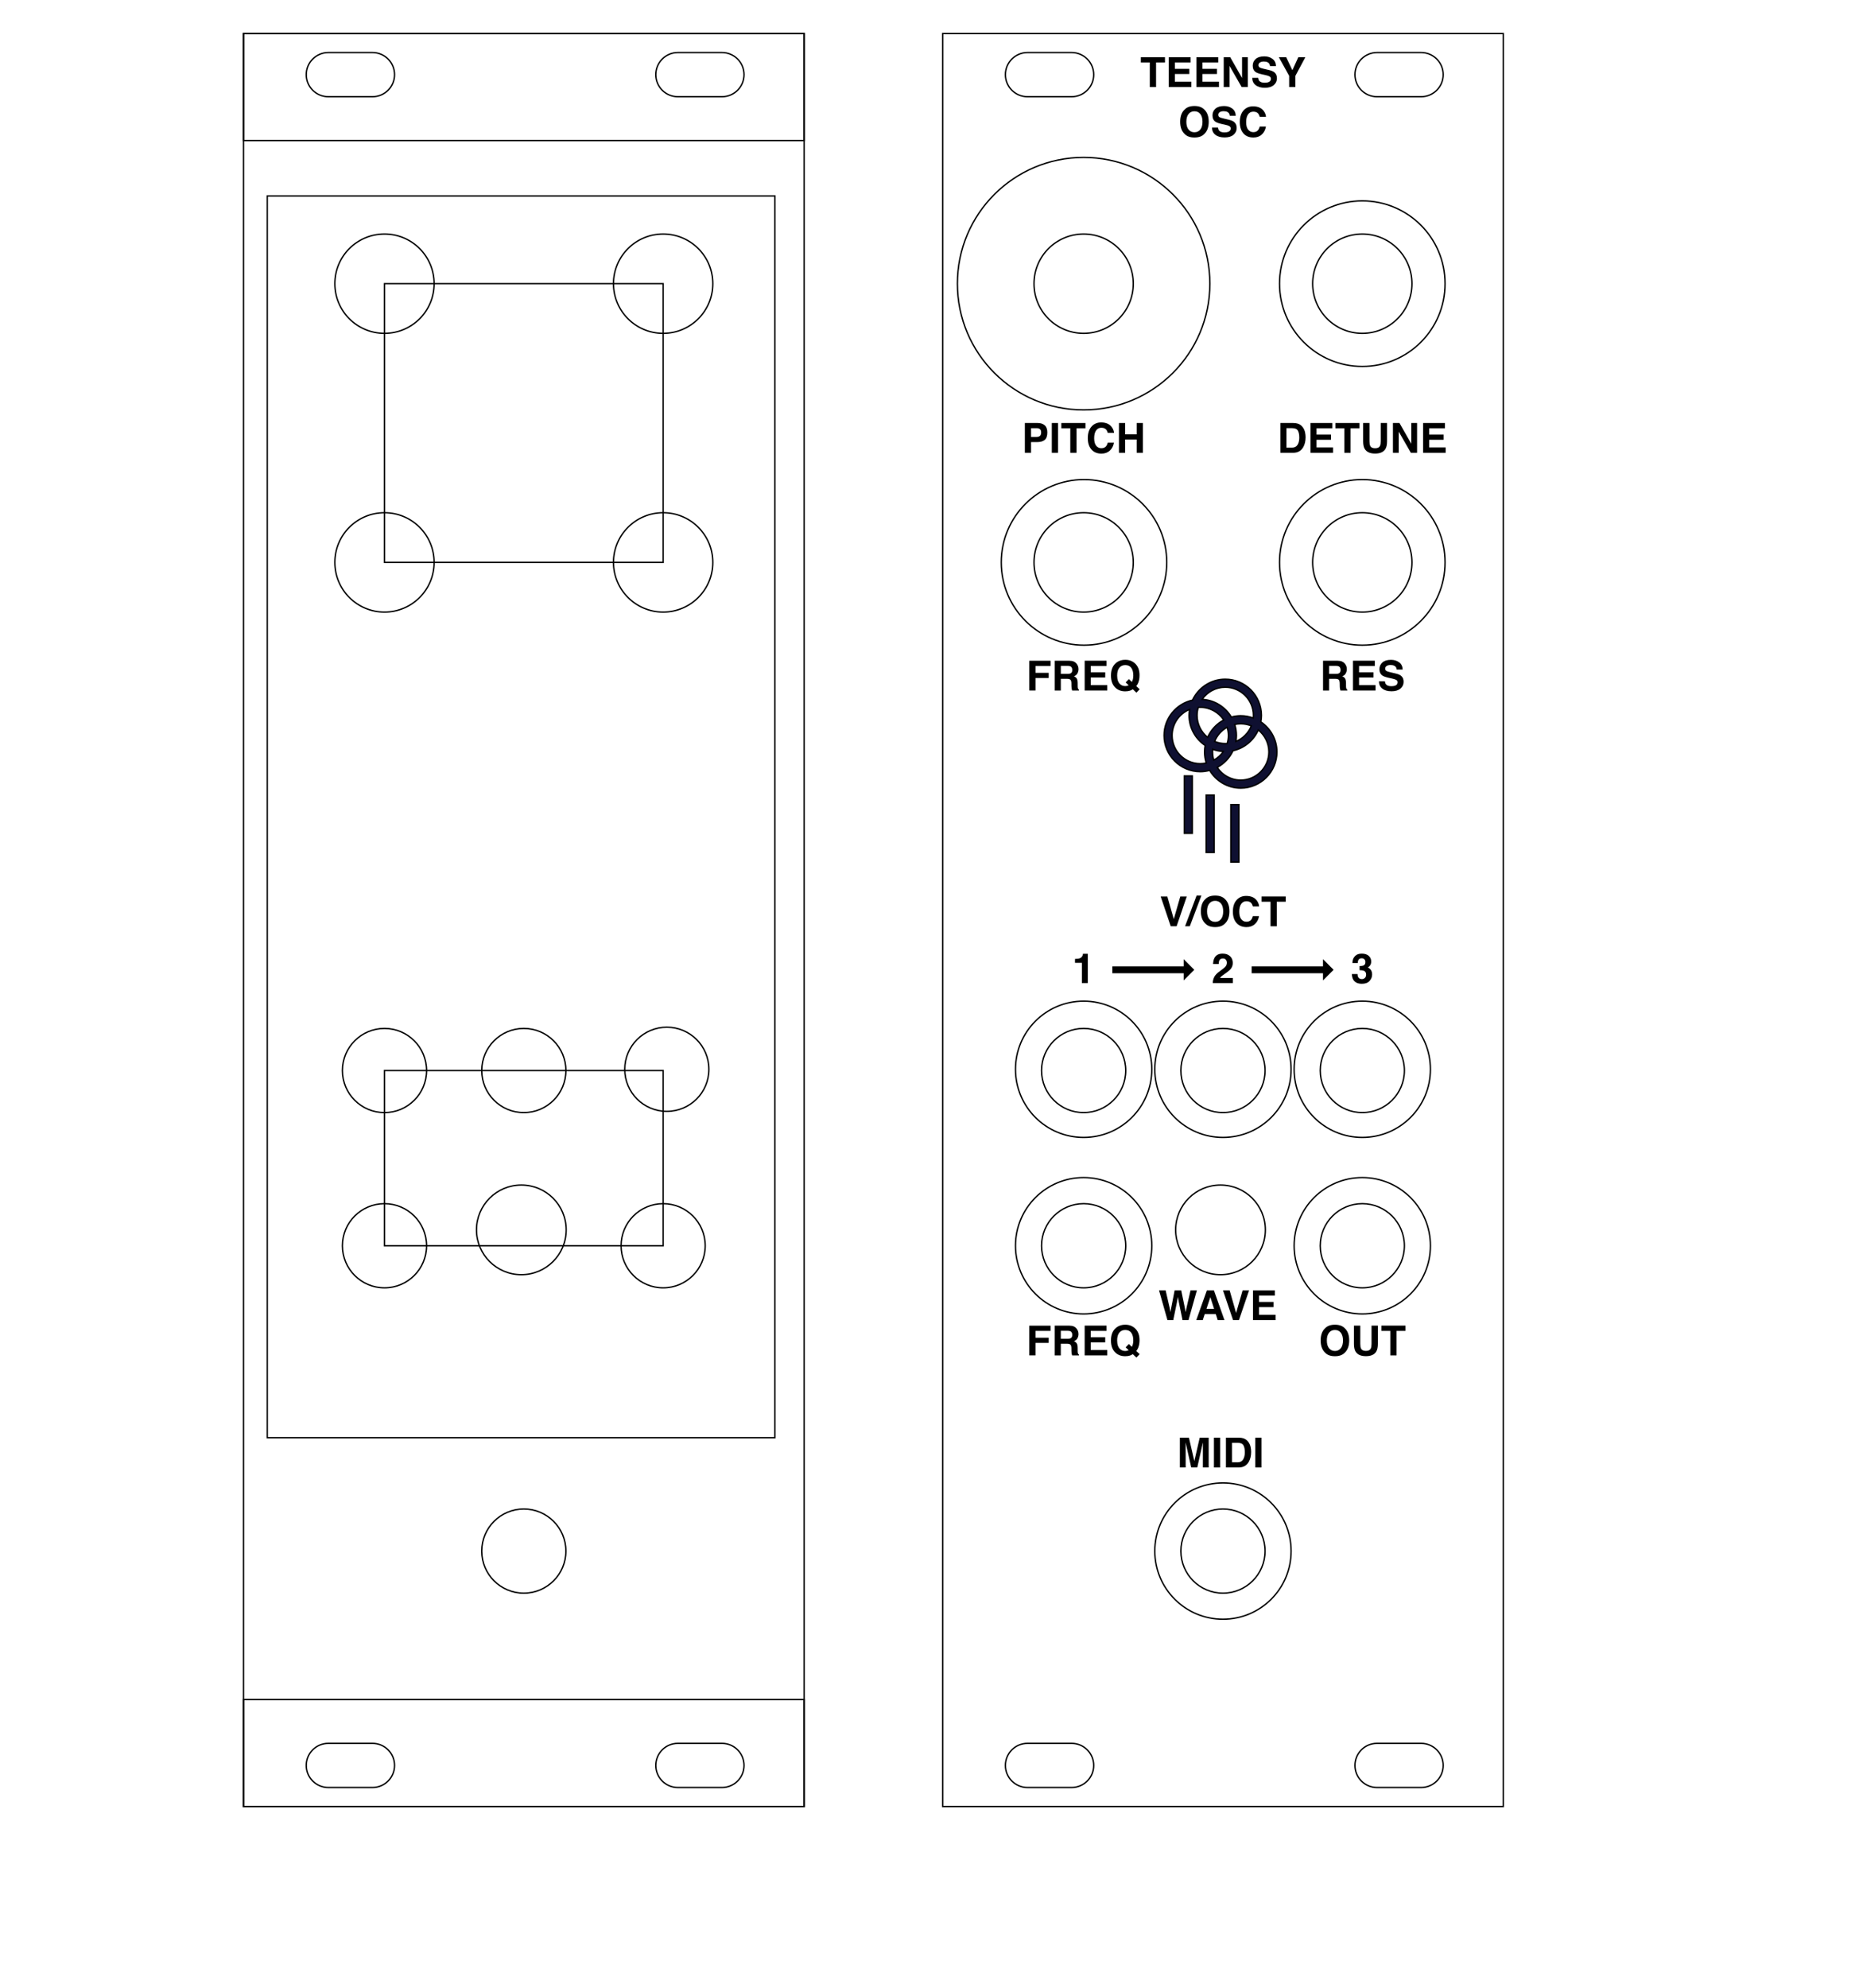<?xml version="1.0" encoding="utf-8"?>
<!-- Generator: Adobe Illustrator 16.0.0, SVG Export Plug-In . SVG Version: 6.00 Build 0)  -->
<!DOCTYPE svg PUBLIC "-//W3C//DTD SVG 1.1//EN" "http://www.w3.org/Graphics/SVG/1.1/DTD/svg11.dtd">
<svg version="1.1" id="Layer_1" xmlns="http://www.w3.org/2000/svg" xmlns:xlink="http://www.w3.org/1999/xlink" x="0px" y="0px"
	 width="382px" height="408.5px" viewBox="0 0 382 408.5" enable-background="new 0 0 382 408.5" xml:space="preserve">
<rect x="54.917" y="40.261" fill="none" stroke="#000000" stroke-width="0.283" stroke-miterlimit="10" width="104.316" height="255.115"/>
<circle fill="none" stroke="#000000" stroke-width="0.283" stroke-miterlimit="10" cx="79.007" cy="58.283" r="10.205"/>
<circle fill="none" stroke="#000000" stroke-width="0.283" stroke-miterlimit="10" cx="79.007" cy="115.543" r="10.205"/>
<circle fill="none" stroke="#000000" stroke-width="0.283" stroke-miterlimit="10" cx="136.268" cy="58.283" r="10.205"/>
<circle fill="none" stroke="#000000" stroke-width="0.283" stroke-miterlimit="10" cx="136.268" cy="115.543" r="10.205"/>
<rect x="79.007" y="58.281" fill="none" stroke="#000000" stroke-width="0.283" stroke-miterlimit="10" width="57.261" height="57.261"/>
<circle fill="none" stroke="#000000" stroke-width="0.283" stroke-miterlimit="10" cx="79.007" cy="219.94" r="8.646"/>
<circle fill="none" stroke="#000000" stroke-width="0.283" stroke-miterlimit="10" cx="79.007" cy="255.94" r="8.646"/>
<circle fill="none" stroke="#000000" stroke-width="0.283" stroke-miterlimit="10" cx="136.267" cy="255.94" r="8.646"/>
<circle fill="none" stroke="#000000" stroke-width="0.283" stroke-miterlimit="10" cx="137.026" cy="219.685" r="8.646"/>
<circle fill="none" stroke="#000000" stroke-width="0.283" stroke-miterlimit="10" cx="107.636" cy="219.94" r="8.646"/>
<circle fill="none" stroke="#000000" stroke-width="0.283" stroke-miterlimit="10" cx="107.636" cy="318.669" r="8.646"/>
<circle fill="none" stroke="#000000" stroke-width="0.283" stroke-miterlimit="10" cx="107.128" cy="252.674" r="9.212"/>
<rect x="79.007" y="219.939" fill="none" stroke="#000000" stroke-width="0.283" stroke-miterlimit="10" width="57.261" height="36"/>
<rect x="50.037" y="6.896" fill="none" stroke="#000000" stroke-width="0.283" stroke-miterlimit="10" width="115.202" height="364.252"/>
<path fill="none" stroke="#000000" stroke-width="0.283" stroke-miterlimit="10" d="M76.539,10.8h-9.07
	c-2.506,0-4.536,2.03-4.536,4.536c0,2.505,2.03,4.533,4.536,4.533h9.07c2.504,0,4.534-2.028,4.534-4.533
	C81.075,12.828,79.043,10.8,76.539,10.8z"/>
<path fill="none" stroke="#000000" stroke-width="0.283" stroke-miterlimit="10" d="M76.539,358.173h-9.07
	c-2.506,0-4.536,2.03-4.536,4.536c0,2.505,2.03,4.533,4.536,4.533h9.07c2.504,0,4.534-2.028,4.534-4.533
	C81.075,360.201,79.043,358.173,76.539,358.173z"/>
<path fill="none" stroke="#000000" stroke-width="0.283" stroke-miterlimit="10" d="M148.36,10.8h-9.069
	c-2.506,0-4.537,2.03-4.537,4.536c0,2.505,2.031,4.533,4.537,4.533h9.069c2.504,0,4.535-2.028,4.535-4.533
	C152.896,12.828,150.864,10.8,148.36,10.8z"/>
<path fill="none" stroke="#000000" stroke-width="0.283" stroke-miterlimit="10" d="M148.36,358.173h-9.069
	c-2.506,0-4.537,2.03-4.537,4.536c0,2.505,2.031,4.533,4.537,4.533h9.069c2.504,0,4.535-2.028,4.535-4.533
	C152.896,360.201,150.864,358.173,148.36,358.173z"/>
<rect x="50.036" y="6.896" fill="none" stroke="#000000" stroke-width="0.283" stroke-miterlimit="10" width="115.202" height="21.971"/>
<rect x="50.036" y="349.178" fill="none" stroke="#000000" stroke-width="0.283" stroke-miterlimit="10" width="115.202" height="21.97"/>
<circle fill="none" stroke="#000000" stroke-width="0.283" stroke-miterlimit="10" cx="222.674" cy="58.283" r="10.205"/>
<circle fill="none" stroke="#000000" stroke-width="0.283" stroke-miterlimit="10" cx="222.674" cy="115.543" r="10.205"/>
<circle fill="none" stroke="#000000" stroke-width="0.283" stroke-miterlimit="10" cx="279.936" cy="58.283" r="10.205"/>
<circle fill="none" stroke="#000000" stroke-width="0.283" stroke-miterlimit="10" cx="279.936" cy="115.543" r="10.205"/>
<circle fill="none" stroke="#000000" stroke-width="0.283" stroke-miterlimit="10" cx="222.674" cy="219.94" r="8.646"/>
<circle fill="none" stroke="#000000" stroke-width="0.283" stroke-miterlimit="10" cx="222.674" cy="255.94" r="8.646"/>
<circle fill="none" stroke="#000000" stroke-width="0.283" stroke-miterlimit="10" cx="279.934" cy="255.94" r="8.646"/>
<circle fill="none" stroke="#000000" stroke-width="0.283" stroke-miterlimit="10" cx="251.303" cy="219.94" r="8.646"/>
<circle fill="none" stroke="#000000" stroke-width="0.283" stroke-miterlimit="10" cx="279.936" cy="219.94" r="8.646"/>
<circle fill="none" stroke="#000000" stroke-width="0.283" stroke-miterlimit="10" cx="251.303" cy="318.669" r="8.646"/>
<circle fill="none" stroke="#000000" stroke-width="0.283" stroke-miterlimit="10" cx="250.795" cy="252.674" r="9.212"/>
<rect x="193.703" y="6.896" fill="none" stroke="#000000" stroke-width="0.283" stroke-miterlimit="10" width="115.201" height="364.252"/>
<path fill="none" stroke="#000000" stroke-width="0.283" stroke-miterlimit="10" d="M220.205,10.8h-9.07
	c-2.506,0-4.535,2.03-4.535,4.536c0,2.505,2.029,4.533,4.535,4.533h9.07c2.504,0,4.535-2.028,4.535-4.533
	C224.742,12.828,222.709,10.8,220.205,10.8z"/>
<path fill="none" stroke="#000000" stroke-width="0.283" stroke-miterlimit="10" d="M220.205,358.173h-9.07
	c-2.506,0-4.535,2.03-4.535,4.536c0,2.505,2.029,4.533,4.535,4.533h9.07c2.504,0,4.535-2.028,4.535-4.533
	C224.742,360.201,222.709,358.173,220.205,358.173z"/>
<path fill="none" stroke="#000000" stroke-width="0.283" stroke-miterlimit="10" d="M292.027,10.8h-9.069
	c-2.506,0-4.537,2.03-4.537,4.536c0,2.505,2.031,4.533,4.537,4.533h9.069c2.504,0,4.535-2.028,4.535-4.533
	C296.562,12.828,294.531,10.8,292.027,10.8z"/>
<path fill="none" stroke="#000000" stroke-width="0.283" stroke-miterlimit="10" d="M292.027,358.173h-9.069
	c-2.506,0-4.537,2.03-4.537,4.536c0,2.505,2.031,4.533,4.537,4.533h9.069c2.504,0,4.535-2.028,4.535-4.533
	C296.562,360.201,294.531,358.173,292.027,358.173z"/>
<circle fill="none" stroke="#000000" stroke-width="0.283" stroke-miterlimit="10" cx="279.934" cy="219.685" r="14.003"/>
<circle fill="none" stroke="#000000" stroke-width="0.283" stroke-miterlimit="10" cx="251.303" cy="219.685" r="14.003"/>
<circle fill="none" stroke="#000000" stroke-width="0.283" stroke-miterlimit="10" cx="251.303" cy="318.669" r="14.003"/>
<circle fill="none" stroke="#000000" stroke-width="0.283" stroke-miterlimit="10" cx="222.674" cy="219.685" r="14.003"/>
<circle fill="none" stroke="#000000" stroke-width="0.283" stroke-miterlimit="10" cx="222.674" cy="255.938" r="14.003"/>
<circle fill="none" stroke="#000000" stroke-width="0.283" stroke-miterlimit="10" cx="279.936" cy="255.938" r="14.003"/>
<path fill="none" stroke="#000000" stroke-width="0.283" stroke-miterlimit="10" d="M248.609,58.28
	c0,14.326-11.611,25.939-25.937,25.939s-25.937-11.613-25.937-25.939c0-14.321,11.611-25.935,25.937-25.935
	S248.609,43.958,248.609,58.28z"/>
<circle fill="none" stroke="#000000" stroke-width="0.283" stroke-miterlimit="10" cx="279.936" cy="58.281" r="17.008"/>
<circle fill="none" stroke="#000000" stroke-width="0.283" stroke-miterlimit="10" cx="279.936" cy="115.541" r="17.008"/>
<circle fill="none" stroke="#000000" stroke-width="0.283" stroke-miterlimit="10" cx="222.75" cy="115.541" r="17.008"/>
<g enable-background="new    ">
	<path d="M214.675,90.376c-0.358,0.299-0.87,0.448-1.535,0.448h-1.274v2.201h-1.271v-6.12h2.628c0.605,0,1.089,0.157,1.449,0.473
		s0.54,0.805,0.54,1.466C215.212,89.567,215.033,90.077,214.675,90.376z M213.699,88.171c-0.162-0.135-0.39-0.203-0.682-0.203
		h-1.152v1.802h1.152c0.292,0,0.52-0.073,0.682-0.22c0.161-0.146,0.242-0.379,0.242-0.697S213.86,88.307,213.699,88.171z"/>
	<path d="M217.404,93.026h-1.271v-6.12h1.271V93.026z"/>
	<path d="M223.047,86.906v1.083h-1.83v5.037h-1.287v-5.037h-1.84v-1.083H223.047z"/>
	<path d="M224.379,87.544c0.494-0.503,1.121-0.755,1.882-0.755c1.019,0,1.764,0.337,2.235,1.013c0.26,0.379,0.399,0.76,0.418,1.142
		h-1.278c-0.081-0.293-0.187-0.515-0.313-0.664c-0.228-0.266-0.565-0.398-1.013-0.398c-0.456,0-0.815,0.188-1.078,0.562
		s-0.395,0.906-0.395,1.593s0.139,1.2,0.417,1.542c0.277,0.342,0.629,0.513,1.058,0.513c0.438,0,0.772-0.146,1.003-0.439
		c0.127-0.158,0.232-0.395,0.316-0.71h1.271c-0.109,0.667-0.391,1.209-0.84,1.627c-0.451,0.418-1.028,0.627-1.732,0.627
		c-0.871,0-1.555-0.282-2.054-0.847c-0.498-0.567-0.747-1.346-0.747-2.334C223.529,88.947,223.812,88.123,224.379,87.544z"/>
	<path d="M229.928,93.026v-6.12h1.271v2.333h2.379v-2.333h1.271v6.12h-1.271v-2.732h-2.379v2.732H229.928z"/>
</g>
<g enable-background="new    ">
	<path d="M211.512,135.752h4.363v1.075h-3.094v1.408h2.712v1.062h-2.712v2.566h-1.27V135.752z"/>
	<path d="M220.627,135.902c0.227,0.097,0.417,0.239,0.574,0.428c0.129,0.155,0.231,0.327,0.307,0.515
		c0.076,0.188,0.113,0.403,0.113,0.644c0,0.291-0.072,0.577-0.219,0.857c-0.147,0.281-0.39,0.48-0.728,0.597
		c0.282,0.113,0.482,0.274,0.601,0.483c0.117,0.209,0.176,0.528,0.176,0.957v0.411c0,0.279,0.012,0.469,0.034,0.569
		c0.034,0.157,0.112,0.273,0.235,0.349v0.153h-1.411c-0.038-0.136-0.066-0.245-0.083-0.328c-0.033-0.172-0.051-0.348-0.055-0.527
		l-0.008-0.568c-0.005-0.391-0.072-0.651-0.202-0.781s-0.372-0.195-0.729-0.195h-1.249v2.4h-1.25v-6.12h2.928
		C220.08,135.752,220.402,135.805,220.627,135.902z M217.984,136.807v1.645h1.377c0.273,0,0.478-0.033,0.614-0.1
		c0.242-0.116,0.363-0.346,0.363-0.689c0-0.371-0.117-0.62-0.351-0.747c-0.133-0.072-0.329-0.108-0.592-0.108H217.984z"/>
	<path d="M227.373,136.827h-3.238v1.3h2.973v1.063h-2.973v1.573h3.388v1.101h-4.638v-6.12h4.488V136.827z"/>
	<path d="M233.959,140.074c-0.108,0.352-0.268,0.643-0.477,0.875l0.703,0.662l-0.668,0.695l-0.734-0.697
		c-0.225,0.136-0.418,0.232-0.582,0.287c-0.274,0.092-0.603,0.138-0.984,0.138c-0.799,0-1.458-0.237-1.979-0.714
		c-0.632-0.573-0.947-1.414-0.947-2.524c0-1.118,0.323-1.964,0.971-2.537c0.529-0.468,1.187-0.702,1.973-0.702
		c0.791,0,1.456,0.248,1.993,0.743c0.62,0.573,0.931,1.375,0.931,2.404C234.158,139.25,234.092,139.706,233.959,140.074z
		 M231.638,140.897c0.075-0.02,0.171-0.054,0.287-0.104l-0.62-0.59l0.657-0.686l0.622,0.586c0.098-0.199,0.164-0.374,0.203-0.523
		c0.061-0.225,0.092-0.485,0.092-0.785c0-0.686-0.141-1.217-0.422-1.592s-0.691-0.562-1.23-0.562c-0.507,0-0.911,0.18-1.213,0.54
		c-0.302,0.359-0.453,0.898-0.453,1.615c0,0.839,0.217,1.439,0.648,1.802c0.279,0.235,0.615,0.354,1.006,0.354
		C231.361,140.951,231.502,140.933,231.638,140.897z"/>
</g>
<g enable-background="new    ">
	<path d="M242.537,184.181h1.329l-2.087,6.12h-1.208l-2.069-6.12h1.365l1.329,4.646L242.537,184.181z"/>
	<path d="M245.887,183.993h0.985l-2.383,6.308h-0.976L245.887,183.993z"/>
	<path d="M251.704,189.757c-0.462,0.477-1.131,0.714-2.006,0.714c-0.874,0-1.544-0.237-2.005-0.714
		c-0.621-0.584-0.931-1.426-0.931-2.524c0-1.121,0.31-1.963,0.931-2.524c0.461-0.477,1.131-0.715,2.005-0.715
		c0.875,0,1.544,0.238,2.006,0.715c0.617,0.562,0.926,1.403,0.926,2.524C252.63,188.331,252.321,189.173,251.704,189.757z
		 M250.904,188.827c0.298-0.374,0.447-0.905,0.447-1.595c0-0.687-0.149-1.218-0.447-1.593c-0.297-0.375-0.699-0.562-1.206-0.562
		s-0.911,0.187-1.212,0.561c-0.303,0.374-0.453,0.905-0.453,1.595s0.15,1.221,0.453,1.595c0.301,0.373,0.705,0.561,1.212,0.561
		S250.607,189.2,250.904,188.827z"/>
	<path d="M254.19,184.82c0.493-0.503,1.12-0.755,1.882-0.755c1.019,0,1.764,0.337,2.234,1.013c0.26,0.379,0.4,0.76,0.419,1.142
		h-1.278c-0.082-0.293-0.187-0.515-0.314-0.664c-0.227-0.266-0.564-0.398-1.012-0.398c-0.456,0-0.815,0.188-1.078,0.562
		c-0.264,0.375-0.395,0.906-0.395,1.593s0.139,1.2,0.416,1.542s0.63,0.513,1.059,0.513c0.438,0,0.772-0.146,1.002-0.439
		c0.128-0.158,0.233-0.395,0.317-0.71h1.271c-0.109,0.667-0.39,1.209-0.84,1.627c-0.451,0.418-1.027,0.627-1.731,0.627
		c-0.871,0-1.556-0.282-2.054-0.847c-0.498-0.567-0.748-1.346-0.748-2.334C253.34,186.222,253.623,185.399,254.19,184.82z"/>
	<path d="M264.193,184.181v1.083h-1.83v5.037h-1.287v-5.037h-1.84v-1.083H264.193z"/>
</g>
<g enable-background="new    ">
	<path d="M220.899,197.816v-0.806c0.372-0.017,0.634-0.041,0.782-0.074c0.238-0.053,0.432-0.158,0.58-0.316
		c0.102-0.107,0.18-0.251,0.232-0.432c0.03-0.107,0.045-0.188,0.045-0.24h0.988v6.021h-1.213v-4.152H220.899z"/>
</g>
<g enable-background="new    ">
	<path d="M249.483,200.784c0.169-0.401,0.567-0.826,1.196-1.274c0.545-0.391,0.898-0.67,1.059-0.839
		c0.246-0.263,0.369-0.551,0.369-0.863c0-0.255-0.07-0.467-0.211-0.636c-0.142-0.169-0.344-0.253-0.607-0.253
		c-0.359,0-0.604,0.134-0.734,0.402c-0.074,0.155-0.119,0.401-0.133,0.739h-1.15c0.02-0.512,0.112-0.926,0.279-1.241
		c0.315-0.601,0.877-0.901,1.683-0.901c0.638,0,1.145,0.177,1.521,0.529s0.565,0.82,0.565,1.401c0,0.445-0.133,0.842-0.399,1.188
		c-0.175,0.229-0.462,0.486-0.861,0.769l-0.474,0.336c-0.297,0.211-0.5,0.363-0.609,0.457s-0.201,0.203-0.276,0.328h2.628v1.042
		h-4.123C249.217,201.536,249.309,201.142,249.483,200.784z"/>
</g>
<g enable-background="new    ">
	<path d="M278.955,200.12c0,0.24,0.039,0.44,0.116,0.598c0.144,0.291,0.404,0.437,0.782,0.437c0.232,0,0.436-0.08,0.607-0.239
		c0.173-0.159,0.259-0.388,0.259-0.688c0-0.396-0.159-0.66-0.479-0.793c-0.183-0.074-0.47-0.111-0.861-0.111v-0.848
		c0.383-0.006,0.65-0.043,0.803-0.112c0.262-0.116,0.393-0.352,0.393-0.706c0-0.229-0.066-0.416-0.201-0.561
		c-0.133-0.144-0.322-0.216-0.564-0.216c-0.279,0-0.484,0.089-0.615,0.266c-0.131,0.178-0.193,0.414-0.188,0.711H277.9
		c0.012-0.3,0.062-0.583,0.154-0.852c0.096-0.235,0.248-0.453,0.455-0.652c0.155-0.141,0.34-0.249,0.553-0.323
		c0.213-0.075,0.474-0.112,0.783-0.112c0.575,0,1.039,0.148,1.392,0.446s0.528,0.697,0.528,1.198c0,0.354-0.104,0.653-0.314,0.896
		c-0.133,0.152-0.271,0.256-0.416,0.312c0.108,0,0.264,0.093,0.465,0.278c0.303,0.279,0.453,0.661,0.453,1.146
		c0,0.51-0.176,0.957-0.529,1.344c-0.352,0.386-0.874,0.579-1.565,0.579c-0.852,0-1.444-0.278-1.775-0.835
		c-0.175-0.296-0.271-0.684-0.29-1.162H278.955z"/>
</g>
<g enable-background="new    ">
	<path d="M276.318,277.924c-0.463,0.477-1.131,0.714-2.006,0.714s-1.544-0.237-2.006-0.714c-0.62-0.584-0.93-1.426-0.93-2.524
		c0-1.121,0.31-1.963,0.93-2.524c0.462-0.477,1.131-0.715,2.006-0.715s1.543,0.238,2.006,0.715c0.617,0.562,0.926,1.403,0.926,2.524
		C277.244,276.498,276.936,277.34,276.318,277.924z M275.519,276.994c0.298-0.374,0.446-0.905,0.446-1.595
		c0-0.687-0.148-1.218-0.446-1.593s-0.7-0.562-1.206-0.562c-0.507,0-0.911,0.187-1.213,0.561s-0.453,0.905-0.453,1.595
		s0.151,1.221,0.453,1.595c0.302,0.373,0.706,0.561,1.213,0.561C274.818,277.555,275.221,277.367,275.519,276.994z"/>
	<path d="M278.22,272.348h1.3v3.759c0,0.42,0.049,0.728,0.148,0.921c0.154,0.343,0.491,0.515,1.01,0.515
		c0.516,0,0.852-0.172,1.006-0.515c0.099-0.193,0.148-0.501,0.148-0.921v-3.759h1.3v3.762c0,0.65-0.101,1.157-0.303,1.52
		c-0.376,0.664-1.093,0.997-2.151,0.997s-1.777-0.333-2.156-0.997c-0.201-0.362-0.302-0.869-0.302-1.52V272.348z"/>
	<path d="M288.808,272.348v1.083h-1.831v5.037h-1.287v-5.037h-1.84v-1.083H288.808z"/>
</g>
<g enable-background="new    ">
	<path d="M211.51,272.356h4.363v1.075h-3.094v1.408h2.712v1.062h-2.712v2.566h-1.27V272.356z"/>
	<path d="M220.625,272.505c0.227,0.097,0.417,0.239,0.574,0.428c0.129,0.155,0.231,0.327,0.307,0.515
		c0.076,0.188,0.113,0.403,0.113,0.644c0,0.291-0.072,0.577-0.219,0.857c-0.147,0.281-0.39,0.48-0.728,0.597
		c0.282,0.113,0.482,0.274,0.601,0.483c0.117,0.209,0.176,0.528,0.176,0.957v0.411c0,0.279,0.012,0.469,0.034,0.569
		c0.034,0.157,0.112,0.273,0.235,0.349v0.153h-1.411c-0.038-0.136-0.066-0.245-0.083-0.328c-0.033-0.172-0.051-0.348-0.055-0.527
		l-0.008-0.568c-0.005-0.391-0.072-0.651-0.202-0.781s-0.372-0.195-0.729-0.195h-1.249v2.4h-1.25v-6.12h2.928
		C220.078,272.356,220.4,272.408,220.625,272.505z M217.982,273.41v1.645h1.377c0.273,0,0.478-0.033,0.614-0.1
		c0.242-0.116,0.363-0.346,0.363-0.689c0-0.371-0.117-0.62-0.351-0.747c-0.133-0.072-0.329-0.108-0.592-0.108H217.982z"/>
	<path d="M227.371,273.431h-3.238v1.3h2.973v1.063h-2.973v1.573h3.388v1.101h-4.638v-6.12h4.488V273.431z"/>
	<path d="M233.957,276.678c-0.108,0.352-0.268,0.643-0.477,0.875l0.703,0.662l-0.668,0.695l-0.734-0.697
		c-0.225,0.136-0.418,0.232-0.582,0.287c-0.274,0.092-0.603,0.138-0.984,0.138c-0.799,0-1.458-0.237-1.979-0.714
		c-0.632-0.573-0.947-1.414-0.947-2.524c0-1.118,0.323-1.964,0.971-2.537c0.529-0.468,1.187-0.702,1.973-0.702
		c0.791,0,1.456,0.248,1.993,0.743c0.62,0.573,0.931,1.375,0.931,2.404C234.156,275.854,234.09,276.31,233.957,276.678z
		 M231.636,277.5c0.075-0.02,0.171-0.054,0.287-0.104l-0.62-0.59l0.657-0.686l0.622,0.586c0.098-0.199,0.164-0.374,0.203-0.523
		c0.061-0.225,0.092-0.485,0.092-0.785c0-0.686-0.141-1.217-0.422-1.592s-0.691-0.562-1.23-0.562c-0.507,0-0.911,0.18-1.213,0.54
		c-0.302,0.359-0.453,0.898-0.453,1.615c0,0.839,0.217,1.439,0.648,1.802c0.279,0.235,0.615,0.354,1.006,0.354
		C231.359,277.555,231.5,277.536,231.636,277.5z"/>
</g>
<g enable-background="new    ">
	<path d="M239.52,265.101l0.809,3.505l0.176,0.975l0.176-0.955l0.691-3.524h1.35l0.728,3.504l0.187,0.976l0.188-0.938l0.815-3.542
		h1.303l-1.723,6.12h-1.225l-0.738-3.579l-0.216-1.184l-0.216,1.184l-0.739,3.579h-1.188l-1.734-6.12H239.52z"/>
	<path d="M247.998,265.101h1.447l2.166,6.12h-1.387l-0.404-1.258h-2.254l-0.415,1.258h-1.338L247.998,265.101z M247.914,268.908
		h1.568l-0.773-2.408L247.914,268.908z"/>
	<path d="M255.344,265.101h1.328l-2.086,6.12h-1.209l-2.069-6.12h1.366l1.328,4.646L255.344,265.101z"/>
	<path d="M261.961,266.184h-3.239v1.3h2.974v1.063h-2.974v1.573h3.388v1.101h-4.638v-6.12h4.489V266.184z"/>
</g>
<g enable-background="new    ">
	<path d="M246.526,295.368h1.841v6.12h-1.192v-4.14c0-0.119,0.001-0.286,0.005-0.501c0.002-0.214,0.004-0.38,0.004-0.496
		l-1.16,5.137h-1.243l-1.151-5.137c0,0.116,0.001,0.282,0.004,0.496c0.003,0.215,0.004,0.382,0.004,0.501v4.14h-1.191v-6.12h1.861
		l1.113,4.812L246.526,295.368z"/>
	<path d="M250.717,301.489h-1.271v-6.12h1.271V301.489z"/>
	<path d="M255.498,295.501c0.43,0.141,0.777,0.399,1.044,0.776c0.213,0.305,0.358,0.634,0.437,0.988
		c0.077,0.354,0.115,0.691,0.115,1.013c0,0.814-0.162,1.503-0.49,2.068c-0.443,0.761-1.127,1.142-2.053,1.142h-2.639v-6.12h2.639
		C254.931,295.373,255.246,295.418,255.498,295.501z M253.154,296.431v3.995h1.181c0.604,0,1.026-0.298,1.265-0.894
		c0.13-0.326,0.195-0.715,0.195-1.166c0-0.623-0.098-1.102-0.293-1.436c-0.195-0.333-0.584-0.5-1.167-0.5H253.154z"/>
	<path d="M259.221,301.489h-1.271v-6.12h1.271V301.489z"/>
</g>
<g enable-background="new    ">
	<path d="M275.762,135.902c0.225,0.097,0.416,0.239,0.572,0.428c0.13,0.155,0.232,0.327,0.309,0.515
		c0.075,0.188,0.113,0.403,0.113,0.644c0,0.291-0.074,0.577-0.221,0.857c-0.146,0.281-0.389,0.48-0.727,0.597
		c0.283,0.113,0.482,0.274,0.6,0.483c0.118,0.209,0.178,0.528,0.178,0.957v0.411c0,0.279,0.011,0.469,0.033,0.569
		c0.033,0.157,0.112,0.273,0.236,0.349v0.153h-1.412c-0.039-0.136-0.066-0.245-0.083-0.328c-0.033-0.172-0.052-0.348-0.054-0.527
		l-0.009-0.568c-0.005-0.391-0.072-0.651-0.202-0.781c-0.129-0.13-0.373-0.195-0.729-0.195h-1.249v2.4h-1.25v-6.12h2.928
		C275.214,135.752,275.536,135.805,275.762,135.902z M273.118,136.807v1.645h1.376c0.273,0,0.479-0.033,0.615-0.1
		c0.242-0.116,0.363-0.346,0.363-0.689c0-0.371-0.117-0.62-0.352-0.747c-0.131-0.072-0.328-0.108-0.592-0.108H273.118z"/>
	<path d="M282.506,136.827h-3.238v1.3h2.973v1.063h-2.973v1.573h3.389v1.101h-4.639v-6.12h4.488V136.827z"/>
	<path d="M284.574,139.975c0.04,0.28,0.117,0.489,0.233,0.627c0.212,0.252,0.575,0.378,1.089,0.378c0.309,0,0.559-0.033,0.751-0.1
		c0.364-0.127,0.547-0.363,0.547-0.71c0-0.202-0.089-0.358-0.268-0.469c-0.179-0.108-0.462-0.204-0.851-0.287l-0.662-0.145
		c-0.65-0.145-1.099-0.301-1.342-0.47c-0.412-0.282-0.619-0.724-0.619-1.324c0-0.549,0.202-1.004,0.605-1.366
		c0.403-0.363,0.996-0.544,1.778-0.544c0.653,0,1.21,0.171,1.671,0.513s0.702,0.838,0.725,1.488h-1.229
		c-0.023-0.368-0.188-0.63-0.494-0.784c-0.205-0.103-0.459-0.154-0.762-0.154c-0.338,0-0.607,0.066-0.809,0.199
		c-0.202,0.133-0.303,0.318-0.303,0.557c0,0.219,0.1,0.382,0.298,0.49c0.128,0.072,0.399,0.156,0.813,0.253l1.074,0.254
		c0.471,0.11,0.823,0.259,1.059,0.444c0.364,0.287,0.547,0.704,0.547,1.249c0,0.56-0.217,1.024-0.648,1.394
		s-1.043,0.555-1.832,0.555c-0.806,0-1.439-0.183-1.901-0.547c-0.462-0.363-0.692-0.864-0.692-1.501H284.574z"/>
</g>
<g enable-background="new    ">
	<path d="M266.688,87.038c0.43,0.141,0.777,0.399,1.043,0.776c0.213,0.305,0.358,0.634,0.436,0.988
		c0.078,0.354,0.117,0.691,0.117,1.013c0,0.814-0.164,1.503-0.49,2.068c-0.443,0.761-1.128,1.142-2.053,1.142h-2.639v-6.12h2.639
		C266.119,86.91,266.436,86.955,266.688,87.038z M264.342,87.968v3.995h1.182c0.604,0,1.025-0.298,1.264-0.894
		c0.131-0.326,0.196-0.715,0.196-1.166c0-0.623-0.098-1.102-0.294-1.436c-0.195-0.333-0.584-0.5-1.166-0.5H264.342z"/>
	<path d="M273.768,87.989h-3.238v1.3h2.973v1.063h-2.973v1.573h3.389v1.101h-4.639v-6.12h4.488V87.989z"/>
	<path d="M279.361,86.906v1.083h-1.831v5.037h-1.287v-5.037h-1.839v-1.083H279.361z"/>
	<path d="M280.109,86.906h1.299v3.759c0,0.42,0.05,0.728,0.148,0.921c0.155,0.343,0.492,0.515,1.01,0.515
		c0.516,0,0.852-0.172,1.006-0.515c0.1-0.193,0.148-0.501,0.148-0.921v-3.759h1.301v3.762c0,0.65-0.102,1.157-0.303,1.52
		c-0.377,0.664-1.094,0.997-2.152,0.997s-1.776-0.333-2.155-0.997c-0.202-0.362-0.302-0.869-0.302-1.52V86.906z"/>
	<path d="M286.229,86.906h1.342l2.43,4.268v-4.268h1.191v6.12h-1.279l-2.491-4.343v4.343h-1.192V86.906z"/>
	<path d="M296.917,87.989h-3.239v1.3h2.974v1.063h-2.974v1.573h3.389v1.101h-4.639v-6.12h4.489V87.989z"/>
</g>
<g>
	<path fill="#0F1031" stroke="#000000" stroke-width="0.283" stroke-miterlimit="10" d="M259.082,148.306
		c0.078-0.434,0.126-0.875,0.126-1.33c0-4.102-3.336-7.438-7.438-7.438c-2.979,0-5.549,1.768-6.731,4.305
		c-3.334,0.734-5.839,3.707-5.839,7.258c0,4.104,3.335,7.438,7.438,7.438c0.668,0,1.312-0.099,1.93-0.265
		c1.299,2.181,3.67,3.646,6.385,3.646c4.102,0,7.438-3.334,7.438-7.437C262.389,151.913,261.074,149.642,259.082,148.306z
		 M251.771,141.192c3.188,0,5.785,2.597,5.783,5.783c0,0.187-0.011,0.363-0.027,0.541c-0.805-0.299-1.67-0.471-2.576-0.471
		c-0.668,0-1.312,0.1-1.93,0.264c-1.235-2.074-3.449-3.492-6-3.625C248.066,142.181,249.807,141.192,251.771,141.192z
		 M249.167,154.485c0-0.184,0.011-0.364,0.026-0.543c0.688,0.256,1.425,0.412,2.191,0.451c-0.51,0.732-1.184,1.344-1.968,1.775
		C249.255,155.638,249.167,155.071,249.167,154.485z M251.771,152.763c-0.772,0-1.51-0.156-2.185-0.434
		c0.5-1.24,1.417-2.271,2.579-2.91c0.164,0.533,0.253,1.098,0.253,1.686c0,0.568-0.085,1.117-0.239,1.638
		C252.046,152.751,251.91,152.763,251.771,152.763z M245.986,146.976c0-0.567,0.087-1.117,0.24-1.637
		c0.137-0.012,0.271-0.021,0.41-0.021c2.012,0,3.786,1.037,4.823,2.605c-1.464,0.779-2.632,2.035-3.31,3.561
		C246.835,150.423,245.986,148.798,245.986,146.976z M253.718,148.835c0.396-0.086,0.81-0.135,1.231-0.135
		c0.773,0,1.511,0.153,2.185,0.432c-0.582,1.443-1.729,2.604-3.171,3.193c0.066-0.398,0.109-0.808,0.109-1.226
		C254.073,150.312,253.945,149.552,253.718,148.835z M246.637,156.888c-3.188,0-5.783-2.596-5.783-5.783
		c0-2.416,1.485-4.485,3.592-5.354c-0.065,0.399-0.107,0.809-0.107,1.227c0,2.572,1.312,4.842,3.305,6.181
		c-0.078,0.432-0.125,0.875-0.125,1.327c0,0.791,0.125,1.552,0.354,2.269C247.473,156.839,247.061,156.888,246.637,156.888z
		 M254.95,160.269c-2.015,0-3.789-1.037-4.825-2.604c1.42-0.759,2.561-1.968,3.245-3.431c2.33-0.512,4.252-2.118,5.198-4.258
		c1.317,1.062,2.166,2.688,2.166,4.506C260.734,157.675,258.141,160.269,254.95,160.269z"/>
	
		<rect x="243.357" y="159.413" fill="#0F1031" stroke="#000000" stroke-width="0.283" stroke-miterlimit="10" width="1.652" height="11.796"/>
	
		<rect x="247.85" y="163.347" fill="#0F1031" stroke="#000000" stroke-width="0.283" stroke-miterlimit="10" width="1.649" height="11.794"/>
	
		<rect x="252.923" y="165.31" fill="#0F1031" stroke="#000000" stroke-width="0.283" stroke-miterlimit="10" width="1.652" height="11.796"/>
</g>
<polygon points="245.408,199.245 243.229,197.064 243.229,198.536 228.568,198.536 228.568,199.953 243.229,199.953 
	243.229,201.425 "/>
<polygon points="274.037,199.245 271.857,197.064 271.857,198.536 257.197,198.536 257.197,199.953 271.857,199.953 
	271.857,201.425 "/>
<g enable-background="new    ">
	<path d="M239.386,11.76v1.083h-1.831v5.037h-1.287v-5.037h-1.84V11.76H239.386z"/>
	<path d="M244.659,12.843h-3.239v1.3h2.974v1.063h-2.974v1.573h3.389v1.101h-4.639v-6.12h4.489V12.843z"/>
	<path d="M250.332,12.843h-3.239v1.3h2.974v1.063h-2.974v1.573h3.388v1.101h-4.638v-6.12h4.489V12.843z"/>
	<path d="M251.457,11.76h1.34l2.43,4.268V11.76h1.191v6.12h-1.277l-2.492-4.343v4.343h-1.191V11.76z"/>
	<path d="M258.54,15.99c0.04,0.28,0.118,0.489,0.233,0.627c0.212,0.252,0.575,0.378,1.09,0.378c0.308,0,0.559-0.033,0.75-0.1
		c0.365-0.127,0.547-0.363,0.547-0.71c0-0.202-0.09-0.358-0.268-0.469c-0.179-0.108-0.462-0.204-0.85-0.287l-0.663-0.145
		c-0.651-0.145-1.099-0.301-1.342-0.47c-0.413-0.282-0.619-0.724-0.619-1.324c0-0.549,0.202-1.004,0.605-1.366
		c0.403-0.363,0.996-0.544,1.778-0.544c0.652,0,1.209,0.171,1.67,0.513s0.703,0.838,0.726,1.488h-1.229
		c-0.021-0.368-0.187-0.63-0.493-0.784c-0.204-0.103-0.458-0.154-0.763-0.154c-0.337,0-0.606,0.066-0.809,0.199
		c-0.201,0.133-0.302,0.318-0.302,0.557c0,0.219,0.099,0.382,0.298,0.49c0.128,0.072,0.398,0.156,0.813,0.253l1.073,0.254
		c0.471,0.11,0.824,0.259,1.059,0.444c0.365,0.287,0.548,0.704,0.548,1.249c0,0.56-0.216,1.024-0.648,1.394
		s-1.043,0.555-1.832,0.555c-0.806,0-1.439-0.183-1.901-0.547c-0.461-0.363-0.692-0.864-0.692-1.501H258.54z"/>
	<path d="M266.783,11.76h1.449l-2.047,3.825v2.295h-1.279v-2.295l-2.117-3.825h1.507l1.271,2.665L266.783,11.76z"/>
</g>
<g enable-background="new    ">
	<path d="M247.451,27.541c-0.463,0.477-1.131,0.714-2.006,0.714s-1.544-0.237-2.006-0.714c-0.62-0.584-0.93-1.426-0.93-2.524
		c0-1.121,0.31-1.963,0.93-2.524c0.462-0.477,1.131-0.715,2.006-0.715s1.543,0.238,2.006,0.715c0.617,0.562,0.926,1.403,0.926,2.524
		C248.377,26.115,248.068,26.957,247.451,27.541z M246.651,26.612c0.298-0.374,0.446-0.905,0.446-1.595
		c0-0.687-0.148-1.218-0.446-1.593s-0.7-0.562-1.206-0.562c-0.507,0-0.911,0.187-1.213,0.561s-0.453,0.905-0.453,1.595
		s0.151,1.221,0.453,1.595c0.302,0.373,0.706,0.561,1.213,0.561C245.951,27.172,246.354,26.985,246.651,26.612z"/>
	<path d="M250.273,26.196c0.041,0.28,0.118,0.489,0.234,0.627c0.211,0.252,0.574,0.378,1.089,0.378c0.308,0,0.559-0.033,0.751-0.1
		c0.364-0.127,0.547-0.363,0.547-0.71c0-0.202-0.09-0.358-0.268-0.469c-0.18-0.108-0.463-0.204-0.851-0.287l-0.663-0.145
		c-0.65-0.145-1.098-0.301-1.342-0.47c-0.412-0.282-0.619-0.724-0.619-1.324c0-0.549,0.203-1.004,0.605-1.366
		c0.404-0.363,0.996-0.544,1.779-0.544c0.652,0,1.209,0.171,1.67,0.513s0.703,0.838,0.725,1.488h-1.229
		c-0.022-0.368-0.188-0.63-0.494-0.784c-0.204-0.103-0.458-0.154-0.762-0.154c-0.338,0-0.607,0.066-0.809,0.199
		s-0.303,0.318-0.303,0.557c0,0.219,0.1,0.382,0.299,0.49c0.127,0.072,0.398,0.156,0.812,0.253l1.074,0.254
		c0.471,0.11,0.824,0.259,1.059,0.444c0.365,0.287,0.547,0.704,0.547,1.249c0,0.56-0.216,1.024-0.648,1.394
		c-0.432,0.369-1.043,0.555-1.832,0.555c-0.805,0-1.439-0.183-1.9-0.547c-0.462-0.363-0.693-0.864-0.693-1.501H250.273z"/>
	<path d="M255.609,22.604c0.492-0.503,1.119-0.755,1.881-0.755c1.02,0,1.764,0.337,2.234,1.013c0.261,0.379,0.4,0.76,0.42,1.142
		h-1.279c-0.082-0.293-0.186-0.515-0.313-0.664c-0.228-0.266-0.565-0.398-1.013-0.398c-0.455,0-0.814,0.188-1.078,0.562
		s-0.395,0.906-0.395,1.593s0.139,1.2,0.416,1.542s0.631,0.513,1.059,0.513c0.438,0,0.773-0.146,1.003-0.439
		c0.128-0.158,0.233-0.395,0.317-0.71h1.27c-0.109,0.667-0.389,1.209-0.84,1.627c-0.45,0.418-1.027,0.627-1.73,0.627
		c-0.871,0-1.557-0.282-2.055-0.847c-0.498-0.567-0.748-1.346-0.748-2.334C254.758,24.006,255.042,23.183,255.609,22.604z"/>
</g>
<path d="M271.277,371.147h16.033"/>
<path d="M239.416,371.147h29.05"/>
<path d="M221.898,371.147h14.637"/>
</svg>
